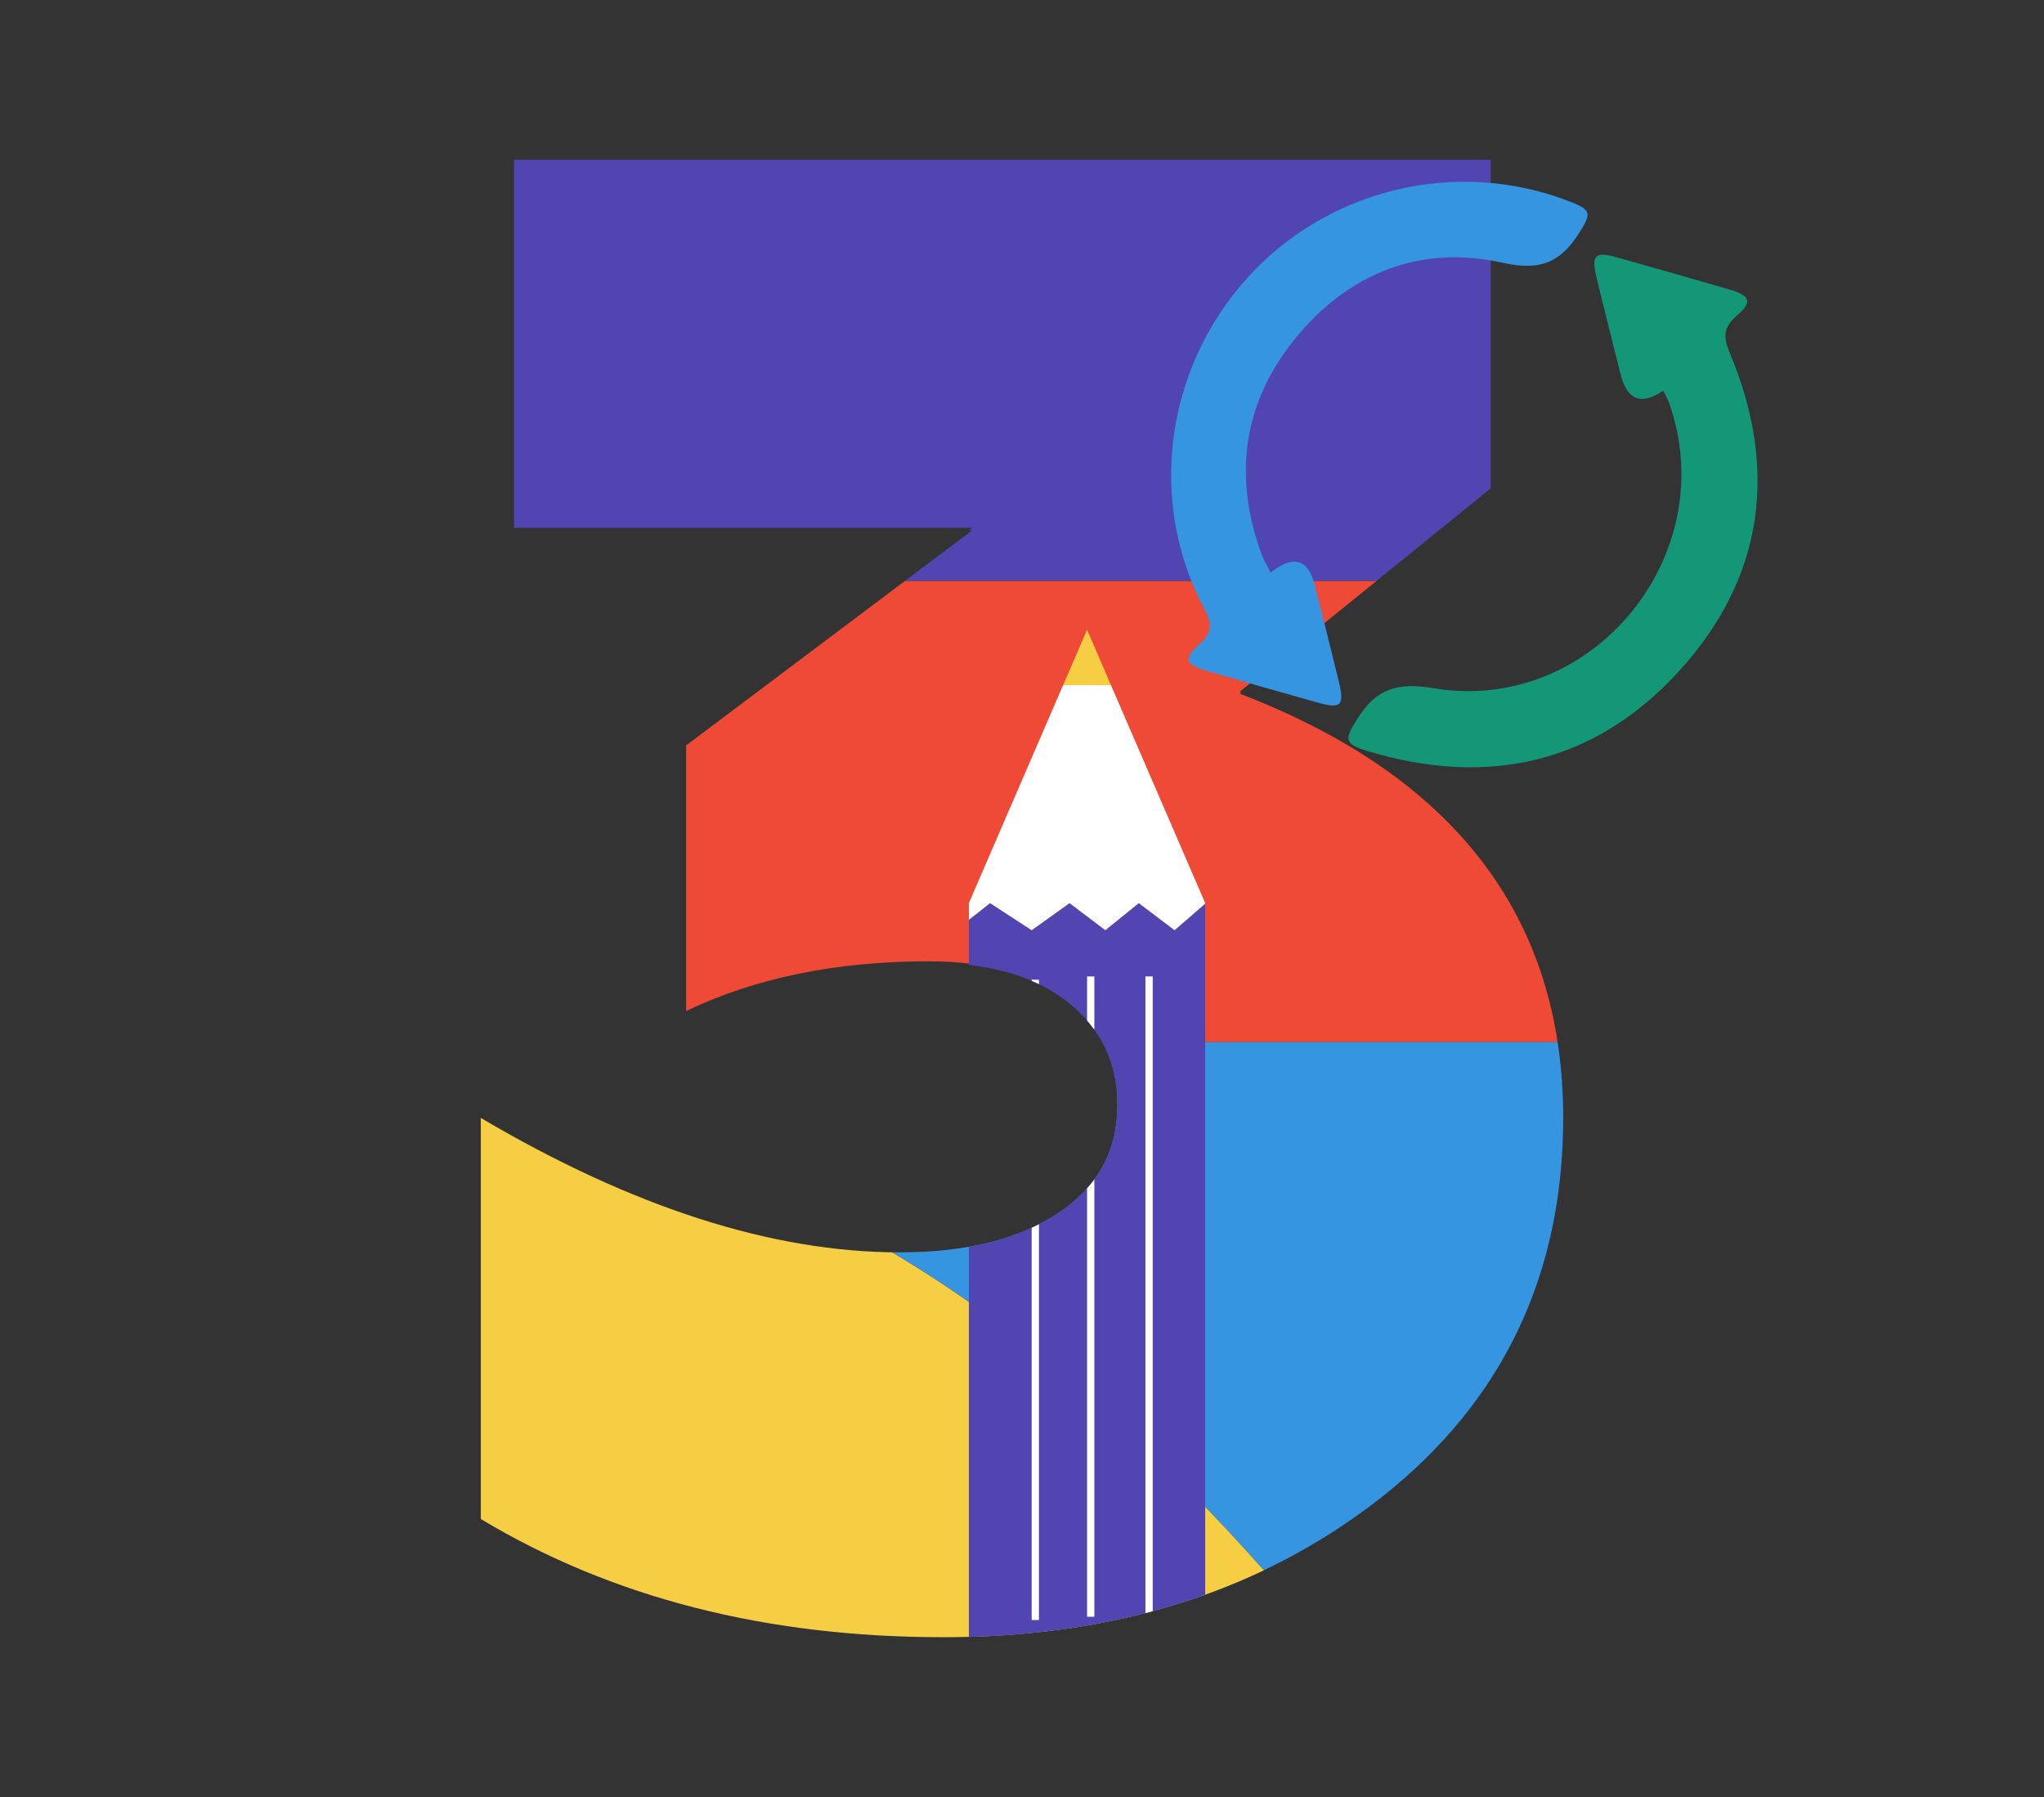 <?xml version="1.0" encoding="UTF-8"?><svg xmlns="http://www.w3.org/2000/svg" xmlns:xlink="http://www.w3.org/1999/xlink" viewBox="0 0 249.72 219.56"><rect x="0" y="0" width="249.72" height="219.56" fill="#333333" stroke="none"/><defs><style>.e{fill:none;}.f{fill:#ee4a36;}.g{fill:#f5ce44;}.h{fill:#fff;}.i{fill:#149777;}.j{fill:#3595e0;}.k{fill:#5045b1;}.l{clip-path:url(#d);}</style><clipPath id="d"><path class="e" d="M115.23,200.04c-21.62,0-40.45-4.8-56.5-14.41v-49.05c18.58,10.96,35.64,16.43,51.18,16.43,8.11,0,14.57-1.6,19.38-4.8,4.81-3.2,7.22-7.58,7.22-13.15,0-5.22-2.03-9.44-6.08-12.64-4.05-3.2-9.71-4.8-16.97-4.8-11.32,0-21.2,2.02-29.64,6.07v-32.61l34.96-26.29H62.79V19.52h119.33V59.97l-30.66,24.78c26.35,10.11,39.52,27.39,39.52,51.83,0,19.21-7.35,34.64-22.04,46.27-14.53,11.46-32.43,17.19-53.71,17.19Z"/></clipPath></defs><g id="a"/><g id="b"><g id="c"><g><g><g class="l"><g><path class="j" d="M136.52,134.92c0,5.57-2.41,9.97-7.22,13.17-4.81,3.21-11.27,4.81-19.38,4.81-.37,0-.74,0-1.12-.01,18.42,10.88,34.13,25.99,45.61,38.96,5.17-2.46,10.02-5.48,14.54-9.05,14.69-11.65,22.04-27.11,22.04-46.36,0-3.17-.22-6.21-.66-9.14h-55.6c1.19,2.24,1.79,4.78,1.79,7.62Z"/><polygon class="k" points="182.12 19.14 62.79 19.14 62.79 64.49 118.78 64.49 110.17 70.98 168.16 70.98 182.12 59.68 182.12 19.14"/><path class="f" d="M151.46,84.51l16.7-13.52h-57.99l-26.35,19.86v32.68c8.44-4.05,18.33-6.08,29.64-6.08,7.26,0,12.92,1.61,16.98,4.81,1.86,1.47,3.28,3.15,4.29,5.05h55.6c-2.97-19.71-15.92-33.98-38.86-42.8Z"/><path class="g" d="M108.8,152.9c-15.24-.26-31.93-5.74-50.06-16.46v49.15c16.04,9.63,34.88,14.44,56.5,14.44,14.66,0,27.71-2.72,39.17-8.17-11.48-12.97-27.18-28.08-45.61-38.96Z"/></g><g><polygon class="g" points="132.81 76.94 129.88 83.71 135.73 83.71 132.81 76.94"/><polygon class="k" points="139.13 110.34 135.04 113.65 130.67 110.34 126.04 113.65 120.96 110.34 118.37 112.38 118.37 208.44 147.24 208.44 147.24 110.41 143.5 113.65 139.13 110.34"/><polygon class="h" points="144.93 104.99 135.73 83.71 129.88 83.71 120.47 105.48 118.37 110.34 118.37 112.38 120.96 110.34 126.04 113.65 130.67 110.34 135.04 113.65 139.13 110.34 143.5 113.65 147.24 110.41 147.24 110.34 144.93 104.99"/><rect class="h" x="126.04" y="119.7" width=".89" height="78.23"/><rect class="h" x="132.81" y="119.3" width=".89" height="78.23"/><rect class="h" x="139.94" y="119.3" width=".89" height="78.23"/></g></g><g><path class="j" d="M155.23,69.96q4.17-3.3,5.41,1.55c.98,3.86,1.94,7.73,2.89,11.6,.77,3.13,.37,3.55-2.63,2.71-4.56-1.28-9.11-2.58-13.65-3.91-2.41-.7-2.67-1.49-.81-3.11,1.57-1.38,1.75-2.42,.71-4.37-6.97-13.08-4.82-29.28,5.16-40.39,9.94-11.07,25.87-14.82,39.67-9.34,2.42,.96,2.42,1.4,1.07,3.57-2.27,3.66-4.69,4.91-9.45,3.84-10.05-2.26-18.82,1.25-25.33,9.21-6.38,7.81-7.63,16.75-4.19,26.27,.27,.75,.7,1.45,1.14,2.36Z"/><path class="i" d="M203.21,47.73q-4.02,2.74-5.21-1.97c-1.01-4.02-2.03-8.04-3-12.08-.58-2.45-.07-2.96,2.31-2.3,4.71,1.32,9.42,2.66,14.12,4.03,2.4,.7,2.67,1.52,.79,3.13-1.66,1.43-1.74,2.55-.88,4.61,5.96,14.19,4.16,27.5-6.24,38.88-10.33,11.31-23.37,14.14-37.97,9.75-2.96-.89-2.89-1.44-1.31-3.94,2.29-3.64,4.8-4.52,9.31-3.76,19.41,3.27,35.36-16.29,28.79-34.84-.18-.52-.47-1-.72-1.52Z"/></g></g><rect class="e" width="249.72" height="219.56"/></g></g></g></svg>